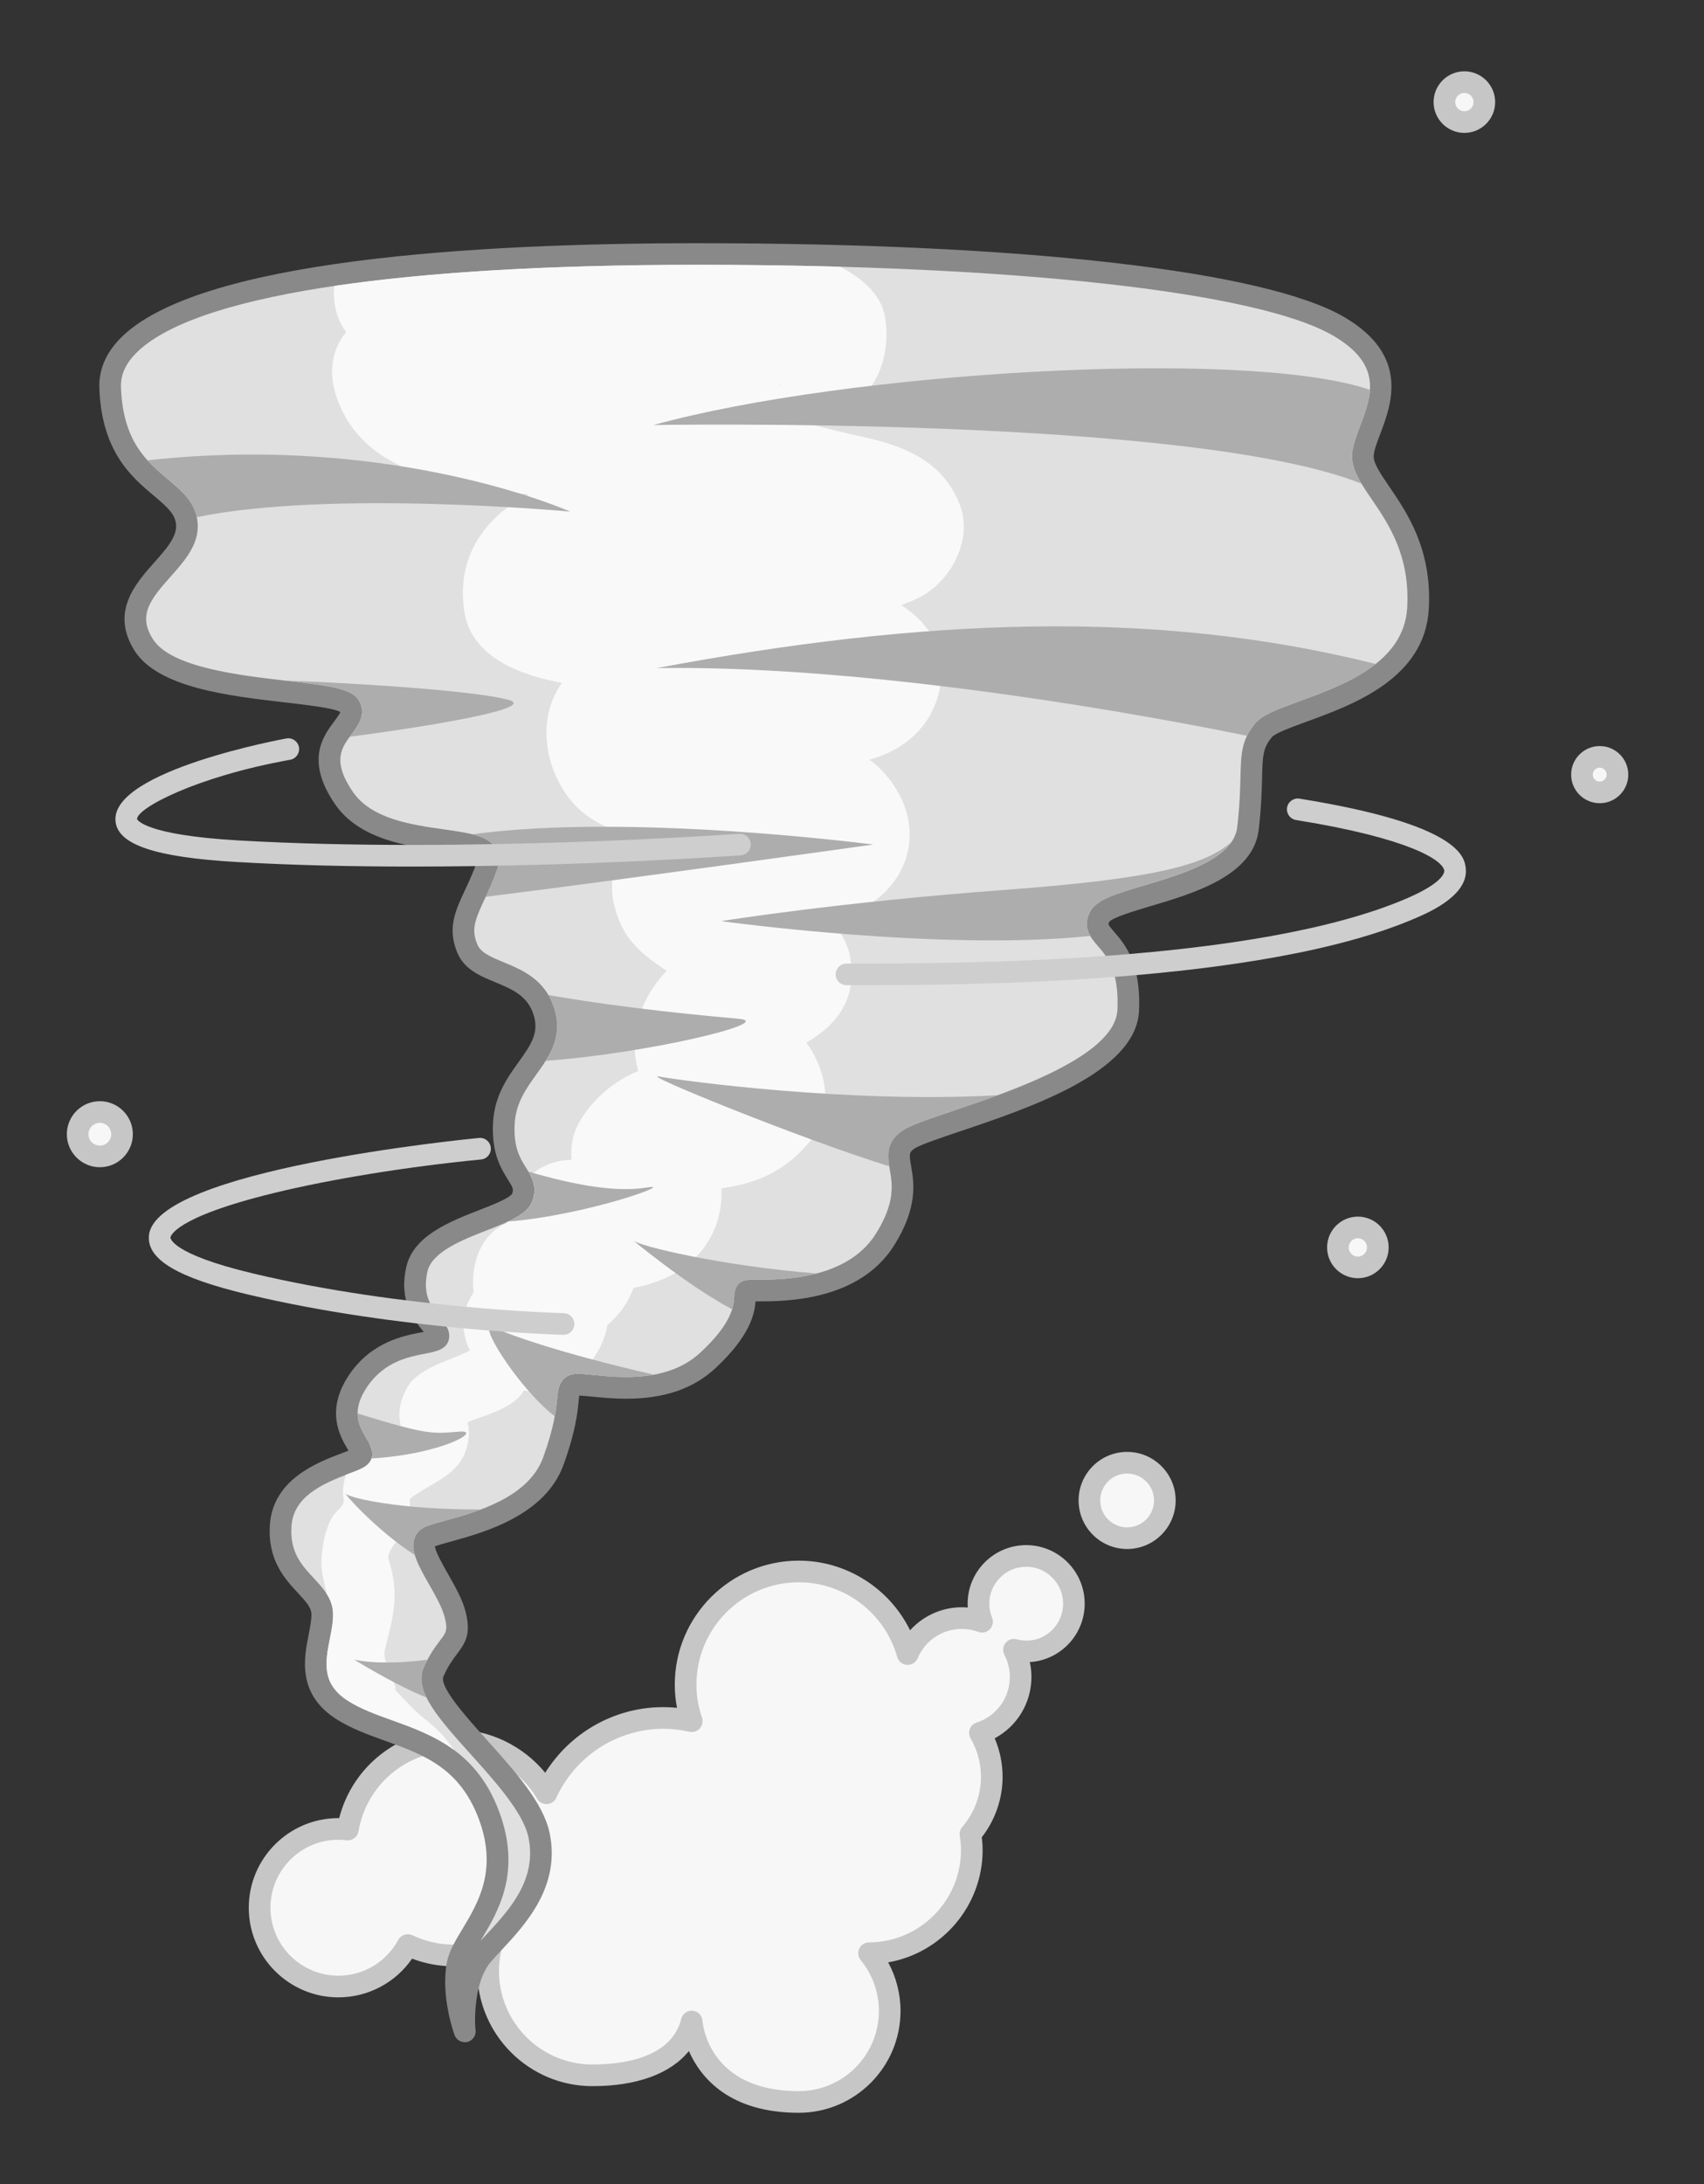 <svg xmlns="http://www.w3.org/2000/svg" xmlns:xlink="http://www.w3.org/1999/xlink" id="Layer_1" width="256" height="328" x="0" y="0" enable-background="new 0 0 256 328" version="1.1" viewBox="0 0 256 328" xml:space="preserve"><rect x="0" y="0" width="256" height="328" fill="#333333" stroke="none"/><g id="Tornado.svg"><path id="Dust" fill="#F7F7F7" d="M120,315.667c7.548,0,13.667-6.119,13.667-13.667c0-3.292-1.165-6.311-3.104-8.67 c8.531-0.035,15.438-6.958,15.438-15.497c0-0.819-0.082-1.619-0.205-2.405c1.992-2.308,3.205-5.307,3.205-8.595 c0-2.407-0.656-4.655-1.784-6.597c3.55-1.146,6.117-4.475,6.117-8.403c0-1.474-0.365-2.858-1.003-4.079 c0.587,0.155,1.199,0.246,1.836,0.246c3.958,0,7.167-3.209,7.167-7.167c0-3.957-3.209-7.166-7.167-7.166 c-3.957,0-7.166,3.209-7.166,7.166c0,0.961,0.191,1.876,0.535,2.714c-0.947-0.348-1.967-0.547-3.035-0.547 c-3.664,0-6.807,2.232-8.145,5.41C134.352,241.255,127.796,236,120,236c-9.389,0-17,7.611-17,17c0,1.922,0.334,3.764,0.922,5.486 c-1.371-0.31-2.792-0.485-4.255-0.485c-7.813,0-14.527,4.646-17.576,11.313c-2.811-4.771-7.987-7.98-13.924-7.98 c-7.992,0-14.612,5.805-15.917,13.425c-0.465-0.056-0.936-0.093-1.416-0.093c-6.536,0-11.833,5.298-11.833,11.833 s5.298,11.834,11.833,11.834c4.508,0,8.426-2.522,10.424-6.231c2.097,0.994,4.434,1.566,6.909,1.566c1.944,0,3.8-0.361,5.527-0.99 c-0.232,1.071-0.361,2.182-0.361,3.322c0,8.652,7.014,15.667,15.667,15.667c5.167,0,13.231-1.249,14.917-8.084 C103.917,303.583,104.667,315.667,120,315.667z M223,15.333c0,1.657-1.343,3-3,3s-3-1.343-3-3s1.343-3,3-3S223,13.676,223,15.333z M243,116.333c0,1.473-1.193,2.667-2.667,2.667s-2.667-1.194-2.667-2.667s1.193-2.667,2.667-2.667S243,114.86,243,116.333z M207,187.333c0,1.657-1.343,3-3,3s-3-1.343-3-3s1.343-3,3-3S207,185.676,207,187.333z M18.333,170.333 c0,1.842-1.493,3.334-3.333,3.334s-3.333-1.492-3.333-3.334c0-1.841,1.493-3.333,3.333-3.333S18.333,168.492,18.333,170.333z M175,225.333c0,3.13-2.537,5.667-5.667,5.667c-3.129,0-5.666-2.537-5.666-5.667c0-3.129,2.537-5.666,5.666-5.666 S175,222.204,175,225.333z"/><path id="DustBorder" fill="#C6C6C6" d="M120,317.292c-10.441,0-14.746-5.287-16.507-9.27c-2.748,3.394-7.79,5.27-14.494,5.27 c-9.535,0-17.292-7.757-17.292-17.292c0-0.357,0.012-0.718,0.035-1.079c-3.301,0.69-6.701,0.412-9.833-0.776 c-2.497,3.619-6.619,5.813-11.076,5.813c-7.421,0-13.458-6.038-13.458-13.459s6.038-13.458,13.458-13.458 c0.041,0,0.082,0,0.122,0.001c2.003-7.81,9.021-13.333,17.211-13.333c5.337,0,10.392,2.445,13.744,6.521 c4.151-6.627,11.738-10.562,19.8-9.75c-0.223-1.151-0.335-2.315-0.335-3.48c0-10.27,8.355-18.625,18.625-18.625 c7.173,0,13.646,4.168,16.725,10.459c2.141-2.38,5.354-3.715,8.67-3.42c-0.013-0.191-0.02-0.387-0.02-0.581 c0-4.849,3.943-8.791,8.791-8.791s8.792,3.942,8.792,8.791c0,4.663-3.649,8.49-8.242,8.774c0.16,0.729,0.242,1.478,0.242,2.226 c0,3.917-2.156,7.425-5.519,9.219c0.778,1.827,1.186,3.796,1.186,5.781c0,3.287-1.104,6.481-3.123,9.074 c0.083,0.682,0.123,1.315,0.123,1.926c0,8.426-6.145,15.47-14.188,16.869c1.207,2.228,1.854,4.739,1.854,7.298 C135.292,310.432,128.432,317.292,120,317.292z M103.916,301.958c0.049,0,0.098,0.002,0.146,0.007 c0.8,0.071,1.427,0.717,1.477,1.518c0.03,0.425,0.911,10.561,14.462,10.561c6.64,0,12.042-5.402,12.042-12.042 c0-2.778-0.971-5.492-2.734-7.64c-0.396-0.483-0.48-1.154-0.215-1.723s0.838-0.931,1.465-0.934 c7.618-0.031,13.817-6.254,13.817-13.872c0-0.651-0.062-1.356-0.187-2.153c-0.073-0.473,0.063-0.951,0.375-1.313 c1.813-2.101,2.812-4.774,2.812-7.533c0-2.021-0.541-4.019-1.563-5.78c-0.248-0.425-0.289-0.938-0.112-1.398 c0.176-0.457,0.551-0.812,1.018-0.963c2.986-0.965,4.992-3.721,4.992-6.857c0-1.168-0.274-2.287-0.817-3.327 c-0.299-0.569-0.231-1.263,0.17-1.767s1.065-0.721,1.687-0.557c3.675,0.978,6.963-1.834,6.962-5.351 c0-3.056-2.486-5.541-5.542-5.541s-5.541,2.485-5.541,5.541c0,0.722,0.14,1.427,0.414,2.099c0.244,0.596,0.112,1.279-0.334,1.743 c-0.447,0.464-1.126,0.621-1.729,0.397c-0.81-0.297-1.642-0.447-2.476-0.447c-2.907,0-5.519,1.732-6.646,4.416 c-0.27,0.637-0.918,1.025-1.601,0.991c-0.688-0.044-1.276-0.519-1.463-1.185c-1.853-6.607-7.934-11.224-14.791-11.224 c-8.478,0-15.375,6.897-15.375,15.375c0,1.668,0.281,3.338,0.835,4.962c0.189,0.557,0.064,1.173-0.329,1.609 c-0.393,0.438-0.994,0.632-1.566,0.5c-1.313-0.295-2.625-0.445-3.898-0.445c-6.901,0-13.22,4.068-16.098,10.365 c-0.252,0.551-0.789,0.916-1.394,0.947c-0.604,0.022-1.177-0.276-1.484-0.799c-2.61-4.43-7.409-7.182-12.524-7.182 c-7.097,0-13.118,5.078-14.315,12.074c-0.146,0.854-0.934,1.445-1.794,1.339c-0.458-0.056-0.857-0.081-1.223-0.081 c-5.629,0-10.208,4.579-10.208,10.208s4.58,10.209,10.208,10.209c3.761,0,7.207-2.062,8.993-5.378 c0.41-0.762,1.345-1.069,2.127-0.698c3.512,1.665,7.47,1.871,11.184,0.519c0.557-0.199,1.179-0.086,1.625,0.304 c0.446,0.39,0.645,0.989,0.52,1.567c-0.215,0.994-0.324,1.996-0.324,2.979c0,7.743,6.299,14.042,14.042,14.042 c4.351,0,11.87-0.89,13.339-6.848C102.519,302.463,103.175,301.958,103.916,301.958z M220,19.958c-2.55,0-4.625-2.075-4.625-4.625 s2.075-4.625,4.625-4.625s4.625,2.075,4.625,4.625S222.55,19.958,220,19.958z M220,13.958c-0.758,0-1.375,0.617-1.375,1.375 s0.617,1.375,1.375,1.375s1.375-0.617,1.375-1.375S220.758,13.958,220,13.958z M240.333,120.625c-2.366,0-4.292-1.925-4.292-4.292 s1.926-4.292,4.292-4.292s4.292,1.925,4.292,4.292S242.7,120.625,240.333,120.625z M240.333,115.292 c-0.574,0-1.042,0.467-1.042,1.042s0.468,1.042,1.042,1.042s1.042-0.467,1.042-1.042S240.908,115.292,240.333,115.292z M204,191.958c-2.55,0-4.625-2.075-4.625-4.625s2.075-4.625,4.625-4.625s4.625,2.075,4.625,4.625S206.55,191.958,204,191.958z M204,185.958c-0.758,0-1.375,0.617-1.375,1.375s0.617,1.375,1.375,1.375s1.375-0.617,1.375-1.375S204.758,185.958,204,185.958z M15,175.292c-2.734,0-4.958-2.226-4.958-4.959s2.225-4.958,4.958-4.958s4.958,2.225,4.958,4.958S17.734,175.292,15,175.292z M15,168.625c-0.942,0-1.708,0.768-1.708,1.708c0,0.942,0.767,1.709,1.708,1.709s1.708-0.767,1.708-1.709 C16.708,169.393,15.942,168.625,15,168.625z M169.333,232.625c-4.021,0-7.291-3.271-7.291-7.292s3.271-7.291,7.291-7.291 s7.292,3.271,7.292,7.291S173.354,232.625,169.333,232.625z M169.333,221.292c-2.229,0-4.041,1.813-4.041,4.041 s1.813,4.042,4.041,4.042s4.042-1.812,4.042-4.042S171.561,221.292,169.333,221.292z"/><path id="Tornado" fill="#E0E0E0" d="M104.788,38.143c-48.824,0-88.74,5.515-88.239,20.054 C17.05,72.736,27.725,72.666,28.08,78.752S16.549,88.78,21.563,96.801c5.014,8.021,29.363,6.21,30.982,9.269 s-6.878,5.013-0.878,13.763s23.48,4.371,21.535,10.058c-1.945,5.687-4.791,8.226-3.008,12.534 c1.783,4.308,9.526,3.008,11.531,9.526c2.005,6.518-5.516,9.025-6.017,16.545c-0.501,7.52,4.005,8.104,2.745,11.342 c-1.26,3.238-14.394,4.317-15.833,10.795c-1.439,6.479,3.418,8.457,3.238,10.076c-0.18,1.619-7.557,0.001-12.055,6.657 c-4.498,6.655,1.439,10.075,0.36,11.335c-1.079,1.259-11.458,2.646-11.998,10.383s6.06,9.229,6.24,13.188 c0.18,3.957-3.778,10.254,3.059,14.572s17.453,3.777,21.951,15.652s-3.779,17.812-4.678,22.49 c-0.899,4.677,1.08,10.074,1.08,10.074s-0.72-7.557,2.699-11.515s10.256-9.536,8.457-17.991 c-1.799-8.457-17.992-19.611-15.833-24.47c2.159-4.858,4.318-4.317,3.238-8.636c-1.08-4.319-6.837-10.436-3.778-11.695 c3.059-1.259,15.474-2.88,18.532-11.336c3.058-8.456,1.62-10.436,2.879-11.335c1.259-0.899,12.954,3.06,20.331-3.778 c7.377-6.837,4.857-10.076,5.938-10.436c1.081-0.36,14.935,1.439,20.691-7.736c5.756-9.175-0.359-12.234,3.418-14.934 c3.778-2.699,32.565-8.456,33.105-19.431s-5.938-10.615-4.318-14.034c1.62-3.419,21.231-4.138,22.311-13.313 c1.08-9.175-0.359-11.515,2.34-14.753c2.699-3.238,22.49-5.038,23.21-18.352s-8.636-18.532-8.276-23.03 c0.36-4.498,7.736-12.595-3.599-19.252C189.826,42.377,153.611,38.143,104.788,38.143z"/><path id="TornadoBorder" fill="#898989" d="M69.816,306.686c-0.668,0-1.286-0.413-1.525-1.064 c-0.087-0.238-2.123-5.879-1.149-10.941c0.313-1.632,1.251-3.193,2.338-5.003c2.378-3.961,5.338-8.891,2.417-16.604 c-2.891-7.631-8.342-9.594-14.113-11.672c-2.456-0.885-4.995-1.799-7.186-3.183c-5.994-3.786-4.93-9.186-4.225-12.76 c0.23-1.17,0.449-2.276,0.41-3.113c-0.043-0.946-0.794-1.8-2.016-3.112c-1.938-2.08-4.593-4.932-4.221-10.262 c0.477-6.83,7.172-9.357,10.769-10.717c0.338-0.127,0.718-0.271,1.04-0.4c-0.043-0.073-0.085-0.146-0.125-0.213 c-1.109-1.879-3.417-5.789,0.228-11.185c3.332-4.931,8.172-5.856,10.773-6.354c0.139-0.025,0.287-0.055,0.434-0.084 c-0.022-0.026-0.044-0.054-0.066-0.078c-1.389-1.678-3.714-4.483-2.564-9.658c1.044-4.699,6.574-6.852,11.016-8.58 c1.824-0.71,4.58-1.783,4.89-2.454c0.241-0.621,0.124-0.89-0.646-2.117c-1.004-1.604-2.521-4.024-2.208-8.741 c0.262-3.931,2.168-6.587,3.851-8.93c1.965-2.738,3.038-4.415,2.234-7.029c-0.894-2.905-3.254-3.882-5.752-4.917 c-2.302-0.953-4.682-1.938-5.728-4.465c-1.516-3.664-0.27-6.323,1.174-9.402c0.58-1.236,1.237-2.638,1.798-4.279 c0.073-0.212,0.063-0.299,0.062-0.3c-0.4-0.572-3.488-1.01-5.531-1.301c-5.171-0.735-12.254-1.741-15.869-7.012 c-4.511-6.579-1.751-10.244-0.103-12.435c0.318-0.423,0.839-1.114,0.9-1.396c-0.991-0.594-5.014-1.059-8.271-1.435 c-8.537-0.986-19.161-2.212-22.668-7.824c-3.613-5.781,0.199-10.063,2.982-13.189c1.747-1.962,3.396-3.815,3.291-5.626 c-0.094-1.599-1.269-2.661-3.337-4.399c-3.319-2.789-7.865-6.608-8.196-16.195c-0.092-2.682,0.943-5.162,3.078-7.371 c11.47-11.872,53.524-14.364,86.785-14.364c49.01,0,85.344,4.155,97.195,11.115c9.826,5.771,7.051,13.103,5.394,17.484 c-0.479,1.266-0.933,2.461-0.998,3.299c-0.088,1.1,1.033,2.743,2.331,4.646c2.713,3.978,6.43,9.426,5.948,18.342 c-0.566,10.477-11.296,14.392-18.396,16.983c-2.193,0.8-4.678,1.707-5.189,2.322c-1.355,1.626-1.385,2.84-1.465,6.084 c-0.049,1.964-0.107,4.408-0.508,7.819c-0.812,6.886-9.74,9.536-16.261,11.47c-2.414,0.716-5.719,1.697-6.217,2.385 c-0.159,0.344-0.179,0.383,0.776,1.485c1.522,1.755,4.07,4.693,3.717,11.897c-0.45,9.155-16.346,14.5-26.862,18.04 c-3.144,1.058-6.11,2.055-6.922,2.635c-0.733,0.522-0.771,0.738-0.455,2.562c0.427,2.458,1.071,6.173-2.53,11.913 c-5.283,8.422-16.397,8.434-20.582,8.438c-0.083,0-0.168,0-0.253,0c-0.146,1.818-0.773,5.158-6.066,10.063 c-3.303,3.062-7.681,4.55-13.384,4.55c0,0,0,0-0.001,0c-2,0-3.785-0.179-5.218-0.322c-0.728-0.071-1.371-0.137-1.824-0.152 c-0.029,0.217-0.056,0.501-0.081,0.764c-0.161,1.694-0.431,4.53-2.277,9.637c-2.764,7.641-12.024,10.183-16.999,11.549 c-0.968,0.266-1.814,0.498-2.323,0.69c0.069,0.815,1.243,2.882,1.964,4.149c1.078,1.895,2.192,3.854,2.652,5.695 c0.809,3.235,0.056,4.541-1.28,6.307c-0.621,0.82-1.325,1.75-2.05,3.384c-0.683,1.537,3.473,6.157,6.508,9.53 c4.162,4.627,8.465,9.41,9.429,13.939c1.716,8.064-3.651,13.816-7.203,17.622c-0.583,0.626-1.133,1.214-1.613,1.771 c-2.339,2.708-2.485,7.965-2.331,10.062c0.031,0.125,0.047,0.255,0.047,0.39c0,0.896-0.723,1.621-1.617,1.626 C69.835,306.686,69.826,306.686,69.816,306.686z M104.788,39.768c-46.126,0-76.117,4.749-84.447,13.372 c-1.521,1.574-2.229,3.209-2.167,5.001c0.281,8.142,3.871,11.158,7.038,13.819c2.217,1.863,4.312,3.623,4.491,6.698 c0.185,3.156-1.998,5.606-4.108,7.977c-3.085,3.466-4.864,5.769-2.654,9.306c2.678,4.285,12.854,5.46,20.285,6.318 c6.751,0.779,9.777,1.202,10.756,3.052c1.063,2.008-0.222,3.716-1.161,4.963c-1.477,1.961-3.003,3.989,0.187,8.642 c2.806,4.092,8.816,4.946,13.646,5.632c3.883,0.552,6.689,0.951,7.859,2.859c0.368,0.601,0.707,1.61,0.228,3.011 c-0.619,1.809-1.315,3.295-1.93,4.607c-1.443,3.079-2.042,4.535-1.114,6.779c0.505,1.22,1.837,1.823,3.968,2.705 c2.794,1.157,6.271,2.597,7.615,6.964c1.317,4.283-0.725,7.128-2.7,9.879c-1.499,2.088-3.048,4.246-3.248,7.251 c-0.245,3.666,0.798,5.33,1.718,6.799c0.831,1.326,1.773,2.83,0.92,5.023c-0.77,1.979-3.404,3.004-6.739,4.303 c-3.722,1.447-8.354,3.252-9.022,6.256c-0.805,3.623,0.691,5.429,1.894,6.881c0.741,0.894,1.507,1.818,1.373,3.023 c-0.194,1.746-1.942,2.081-3.633,2.404c-2.435,0.466-6.115,1.171-8.691,4.982c-2.495,3.69-1.179,5.92-0.122,7.713 c0.62,1.05,1.468,2.486,0.369,3.77c-0.542,0.633-1.443,0.973-2.935,1.536c-4.222,1.595-8.369,3.519-8.675,7.901 c-0.274,3.922,1.572,5.904,3.357,7.82c1.369,1.471,2.785,2.99,2.885,5.18c0.056,1.229-0.199,2.521-0.469,3.891 c-0.688,3.49-1.337,6.787,2.772,9.383c1.891,1.194,4.155,2.01,6.552,2.873c5.92,2.131,12.63,4.549,16.051,13.578 c3.48,9.188-0.074,15.105-2.669,19.43c-0.025,0.041-0.05,0.084-0.075,0.125c0.255-0.276,0.52-0.562,0.792-0.854 c3.459-3.707,7.764-8.32,6.4-14.729c-0.783-3.68-4.971-8.336-8.667-12.442c-4.805-5.343-8.601-9.562-7.062-13.024 c0.878-1.976,1.774-3.16,2.429-4.023c0.976-1.291,1.208-1.598,0.718-3.558c-0.353-1.409-1.354-3.173-2.324-4.878 c-1.54-2.709-2.87-5.048-2.217-6.945c0.194-0.562,0.65-1.328,1.721-1.77c0.674-0.277,1.621-0.537,2.82-0.866 c4.717-1.295,12.612-3.463,14.803-9.52c1.707-4.72,1.952-7.298,2.098-8.839c0.125-1.319,0.234-2.459,1.365-3.267 c0.551-0.394,1.226-0.444,1.752-0.444c0.616,0,1.38,0.078,2.348,0.175c1.361,0.136,3.056,0.306,4.894,0.306 c4.846,0,8.502-1.205,11.176-3.683c4.829-4.478,4.987-7.089,5.062-8.345c0.042-0.696,0.121-1.994,1.467-2.441 c0.427-0.143,0.919-0.143,1.996-0.145c3.692-0.004,13.502-0.014,17.831-6.914c2.94-4.686,2.465-7.428,2.082-9.631 c-0.324-1.875-0.693-4.003,1.77-5.762c1.15-0.822,3.457-1.618,7.773-3.07c8.496-2.856,24.312-8.177,24.652-15.119 c0.29-5.9-1.568-8.043-2.925-9.607c-1.046-1.206-2.347-2.706-1.239-5.042c0.902-1.905,3.811-2.768,8.209-4.073 c5.652-1.678,13.396-3.976,13.956-8.734c0.384-3.261,0.44-5.622,0.487-7.518c0.086-3.486,0.138-5.59,2.218-8.086 c1.071-1.287,3.379-2.128,6.571-3.294c6.674-2.435,15.813-5.771,16.264-14.105c0.423-7.817-2.799-12.541-5.389-16.335 c-1.645-2.411-3.063-4.493-2.885-6.736c0.104-1.298,0.635-2.703,1.197-4.19c1.702-4.498,3.462-9.149-4-13.531 C189.132,43.855,152.52,39.768,104.788,39.768z"/><path id="Highlight" fill="#F9F9F9" d="M50.227,42.943c-0.247,2.436,0.292,4.927,1.782,6.903 c-2.166,2.716-2.927,6.277-1.067,10.803c3.897,9.482,14.279,11.683,23.48,12.969c1.671,0.233,3.344,0.438,5.018,0.634 c-0.291,0.153-0.585,0.29-0.874,0.454c-6.577,3.718-9.968,9.779-8.793,17.219c1.075,6.811,8.458,9.489,14.655,10.627 c-3.668,5.059-2.833,12.421,1.279,17.593c2.255,2.836,5.843,4.517,9.664,5.631c-3.299,3.091-4.71,7.463-1.985,13.283 c1.356,2.896,4.072,4.991,6.775,6.731c-2.023,2.14-3.595,4.741-4.309,7.433c-0.687,2.589-0.663,5.218,0.042,7.613 c-3.508,1.425-6.564,3.996-8.571,7.189c-1.27,2.021-1.655,4.107-1.449,6.146c-2.456,0.047-4.562,0.928-6.18,2.331 c0.557,1.07,0.902,2.31,0.274,3.922c-0.519,1.332-1.895,2.231-3.749,3.073c-0.004,0.053-0.014,0.104-0.018,0.154 c-4.067,1.691-5.528,6.259-5.05,10.462c-1.98,2.839-1.89,6.009-0.549,8.692c-2.845,1.491-5.995,2.033-8.513,4.377 c-1.236,1.15-2.253,3.865-2.075,5.57c0.065,0.705,0.152,1.408,0.26,2.109c0.313,1.183,0.132-0.356-1.184,0.189 c-1.216,0.506-2.437,1.137-3.533,1.91c0.411,0.879,0.626,1.874-0.161,2.792c-0.542,0.634-1.443,0.974-2.935,1.536 c-0.167,0.062-0.334,0.128-0.502,0.191c-0.155,0.473-0.267,0.969-0.325,1.492c-0.153,0.731-0.153,1.463,0,2.196 c0.106,1.07-1.087,1.656-1.615,2.526c-1.177,1.938-1.476,3.883-1.691,6.111c-0.208,2.154,0.418,3.782,0.721,5.506 c0.544,0.843,0.929,1.773,0.979,2.877c0.056,1.229-0.199,2.521-0.469,3.891c-0.688,3.49-1.337,6.787,2.772,9.383 c1.891,1.194,4.155,2.01,6.552,2.873c3.09,1.112,6.391,2.312,9.332,4.479c-1.181-1.739-2.454-3.133-4.122-4.434 c-2.059-1.605-3.378-3.229-5.148-5.029c1.285,1.307-0.278-1.621-0.45-2.123c-0.486-1.422-0.926-2.516-0.648-3.604 c1.272-4.995,2.19-8.233,0.545-13.364c-0.442-1.379,1.978-3.479,2.56-4.678c0.737-1.518,0.666-2.975,0.629-4.482 c2.945-2.386,7.199-3.321,8.491-7.522c0.277-0.899,0.413-1.765,0.369-2.708c-0.059-0.438-0.118-0.874-0.176-1.312 c2.388-0.942,4.719-1.492,6.871-3.019c0.697-0.494,1.207-1.078,1.563-1.708c1.719,0.293,3.531,0.146,5.292-0.584 c0.182-0.57,0.491-1.075,1.073-1.491c0.551-0.394,1.226-0.444,1.752-0.444c0.066,0,0.14,0.004,0.209,0.006 c2.456-2.184,3.758-4.686,4.236-7.336c1.805-1.508,3.107-3.397,3.929-5.563c3.751-0.749,7.284-2.229,9.827-5.134 c2.521-2.879,3.5-6.254,3.381-9.823c0.646-0.106,1.293-0.21,1.936-0.336c5.028-0.987,8.799-3.347,11.881-7.399 c3.092-4.066,1.847-10.233-1.076-14.15c4.716-2.684,7.768-6.84,6.551-12.991c-0.417-2.106-1.51-3.885-2.937-5.425 c0.187-0.042,0.377-0.071,0.563-0.115c10.713-2.529,15.081-13.289,7.635-21.839c-0.702-0.806-1.484-1.5-2.317-2.116 c2.919-0.827,5.576-2.242,7.632-4.623c4.104-4.754,4.383-12.146-0.383-16.648c-0.783-0.741-1.625-1.378-2.49-1.966 c0.937-0.306,1.849-0.677,2.729-1.13c4.819-2.479,8.164-8.827,5.991-14.145c-2.612-6.393-8.313-8.638-14.651-10.004 c-2.637-0.568-5.25-1.218-7.851-1.91c1.619-0.462,3.201-1.049,4.73-1.796c5.488-2.683,7.474-8.405,6.653-14.052 c-0.534-3.675-3.625-6.12-6.806-7.759c-6.83-0.191-13.981-0.291-21.402-0.291C82.691,39.768,64.31,40.86,50.227,42.943z M117.024,57.716c0.521,0.343,0.786,0.723-0.156-0.048C116.919,57.685,116.971,57.7,117.024,57.716z"/><path id="DarkAccents" fill="#ADADAD" d="M171.916,132.965c-4.398,1.306-7.307,2.168-8.209,4.073 c-0.688,1.453-0.445,2.582,0.089,3.518c-22.399,2.355-55.462-2.224-55.462-2.224s17.494-2.828,42.559-4.684 c22.621-1.675,30.117-3.73,34.094-7.185C182.708,129.754,176.6,131.575,171.916,132.965z M149.88,164.484 c-22.369,1.239-47.569-2.196-50.88-2.817c-3.091-0.58,21.262,9.34,34.592,13.481c-0.283-1.75-0.398-3.664,1.852-5.271 c1.15-0.822,3.457-1.618,7.774-3.07C145.15,166.157,147.46,165.379,149.88,164.484z M122.662,191.25 c-14.767-1.206-26.459-4.113-27.468-4.92c-0.979-0.783,7.936,6.678,14.791,10.293c0.247-0.799,0.288-1.412,0.314-1.854 c0.042-0.697,0.121-1.994,1.467-2.442c0.427-0.142,0.919-0.144,1.996-0.144C115.648,192.182,119.129,192.172,122.662,191.25z M74.075,199.326c-2.643-1.221,3.618,8.955,9.267,13.371c0.208-1.135,0.297-2.008,0.36-2.672c0.125-1.318,0.234-2.457,1.365-3.266 c0.551-0.394,1.226-0.443,1.752-0.443c0.616,0,1.38,0.076,2.348,0.174c1.361,0.136,3.056,0.306,4.894,0.306 c1.491,0,2.856-0.128,4.128-0.358C84.532,203.305,76.688,200.532,74.075,199.326z M62.333,233.536 c-0.267-0.906-0.337-1.749-0.073-2.517c0.194-0.562,0.65-1.328,1.721-1.77c0.674-0.277,1.621-0.537,2.82-0.866 c1.569-0.431,3.489-0.963,5.434-1.696c-12.242,0.053-19.419-1.705-20.208-2.297C51.279,223.83,56.419,229.759,62.333,233.536z M63.655,250.425c0.19-0.428,0.38-0.812,0.569-1.17c-7.534,0.957-11.036-0.03-11.036-0.03s6.074,3.779,10.894,5.707 C63.283,253.295,63.044,251.8,63.655,250.425z M70.946,125.297c1.657,0.415,2.891,1.007,3.566,2.108 c0.368,0.601,0.707,1.61,0.228,3.011c-0.566,1.655-1.195,3.032-1.769,4.261c19.555-2.42,58.196-7.844,58.196-7.844 S94.783,122.036,70.946,125.297z M22.157,69.13c0.979,1.084,2.038,1.977,3.054,2.83c1.966,1.652,3.828,3.227,4.352,5.705 c20.218-4.161,56.104-0.832,56.104-0.832S59.289,65.025,22.157,69.13z M111,153c-4.927-0.448-16.699-1.5-28.611-3.562 c0.351,0.599,0.654,1.269,0.89,2.034c0.997,3.242,0.068,5.66-1.298,7.837C97.128,158.233,116.785,153.526,111,153z M76.408,105.104 c-4.237-1.177-19.002-2.354-33.709-2.908c0.175,0.02,0.354,0.041,0.526,0.061c6.751,0.779,9.777,1.202,10.756,3.052 c1.063,2.008-0.222,3.716-1.161,4.963c-0.093,0.123-0.186,0.246-0.277,0.371C65.32,108.97,80.789,106.321,76.408,105.104z M97.247,178.329c-4.502,0.75-10.523-0.233-17.863-2.381c0.715,1.196,1.323,2.577,0.584,4.478 c-0.509,1.309-1.841,2.197-3.642,3.025C88.132,182.493,101.674,177.592,97.247,178.329z M69,214.999 c-3.891,0.299-4.564,0.597-15.274-2.724c0.008,1.511,0.696,2.685,1.303,3.713c0.504,0.854,1.142,1.965,0.776,3.039 C66.47,218.393,72.618,214.721,69,214.999z M203.139,68.156c0.104-1.298,0.635-2.703,1.197-4.19 c0.678-1.79,1.354-3.604,1.465-5.417c-0.214-0.071-0.412-0.146-0.635-0.216c-19-6-78-2.5-107,5.5c0,0,80.884-1.434,106.386,8.808 C203.635,71.119,203.018,69.674,203.139,68.156z M206.668,99.711c-33.35-8.359-68.2-6.841-108.002,0.622 c28.999-0.453,66.622,5.664,88.68,10.164c0.303-0.617,0.698-1.231,1.23-1.87c1.072-1.287,3.379-2.128,6.572-3.294 C198.868,103.976,203.348,102.337,206.668,99.711z"/><path id="SpinLines" fill="#CECECE" d="M61.876,130.14c-8.701,0-17.718-0.187-26.304-0.685c-12.39-0.718-18.012-2.644-18.227-6.244 c-0.451-7.541,25.42-12.265,25.682-12.312c0.879-0.155,1.728,0.429,1.886,1.313c0.158,0.883-0.43,1.728-1.313,1.886 c-14.131,2.532-23.057,7.281-23.011,8.919c0.005,0.02,0.977,2.37,15.171,3.193c34,1.971,74.878-0.968,75.288-0.999 c0.888-0.059,1.674,0.607,1.739,1.502s-0.607,1.674-1.503,1.739C110.977,128.476,87.844,130.14,61.876,130.14z M212.814,137.823 c1.953-0.849,7.896-3.433,7.386-7.479c-0.204-1.614-0.822-6.524-24.976-10.406c-0.879-0.142-1.72,0.46-1.861,1.347 c-0.143,0.887,0.461,1.72,1.347,1.862c17.167,2.759,22.073,6.078,22.267,7.604c0.021,0.167,0.047,1.699-5.457,4.092 c-22.689,9.865-67.487,9.865-84.353,9.865c-0.897,0-1.625,0.728-1.625,1.625s0.728,1.625,1.625,1.625 C144.215,147.958,189.504,147.958,212.814,137.823z M86.291,198.871c0.021-0.896-0.689-1.643-1.587-1.663 c-0.24-0.005-24.229-0.619-46.662-5.956c-12.454-2.963-12.434-5.375-12.432-5.398c0.008-0.121,0.377-2.987,15.522-6.685 c8.656-2.112,20.297-3.996,31.139-5.04c0.893-0.086,1.548-0.88,1.462-1.771c-0.086-0.895-0.875-1.562-1.773-1.463 c-1.997,0.191-48.909,4.819-49.592,14.734c-0.245,3.562,4.357,6.271,14.923,8.785c22.775,5.418,47.095,6.038,47.338,6.044 c0.013,0,0.025,0,0.038,0C85.547,200.458,86.271,199.755,86.291,198.871z"/></g></svg>